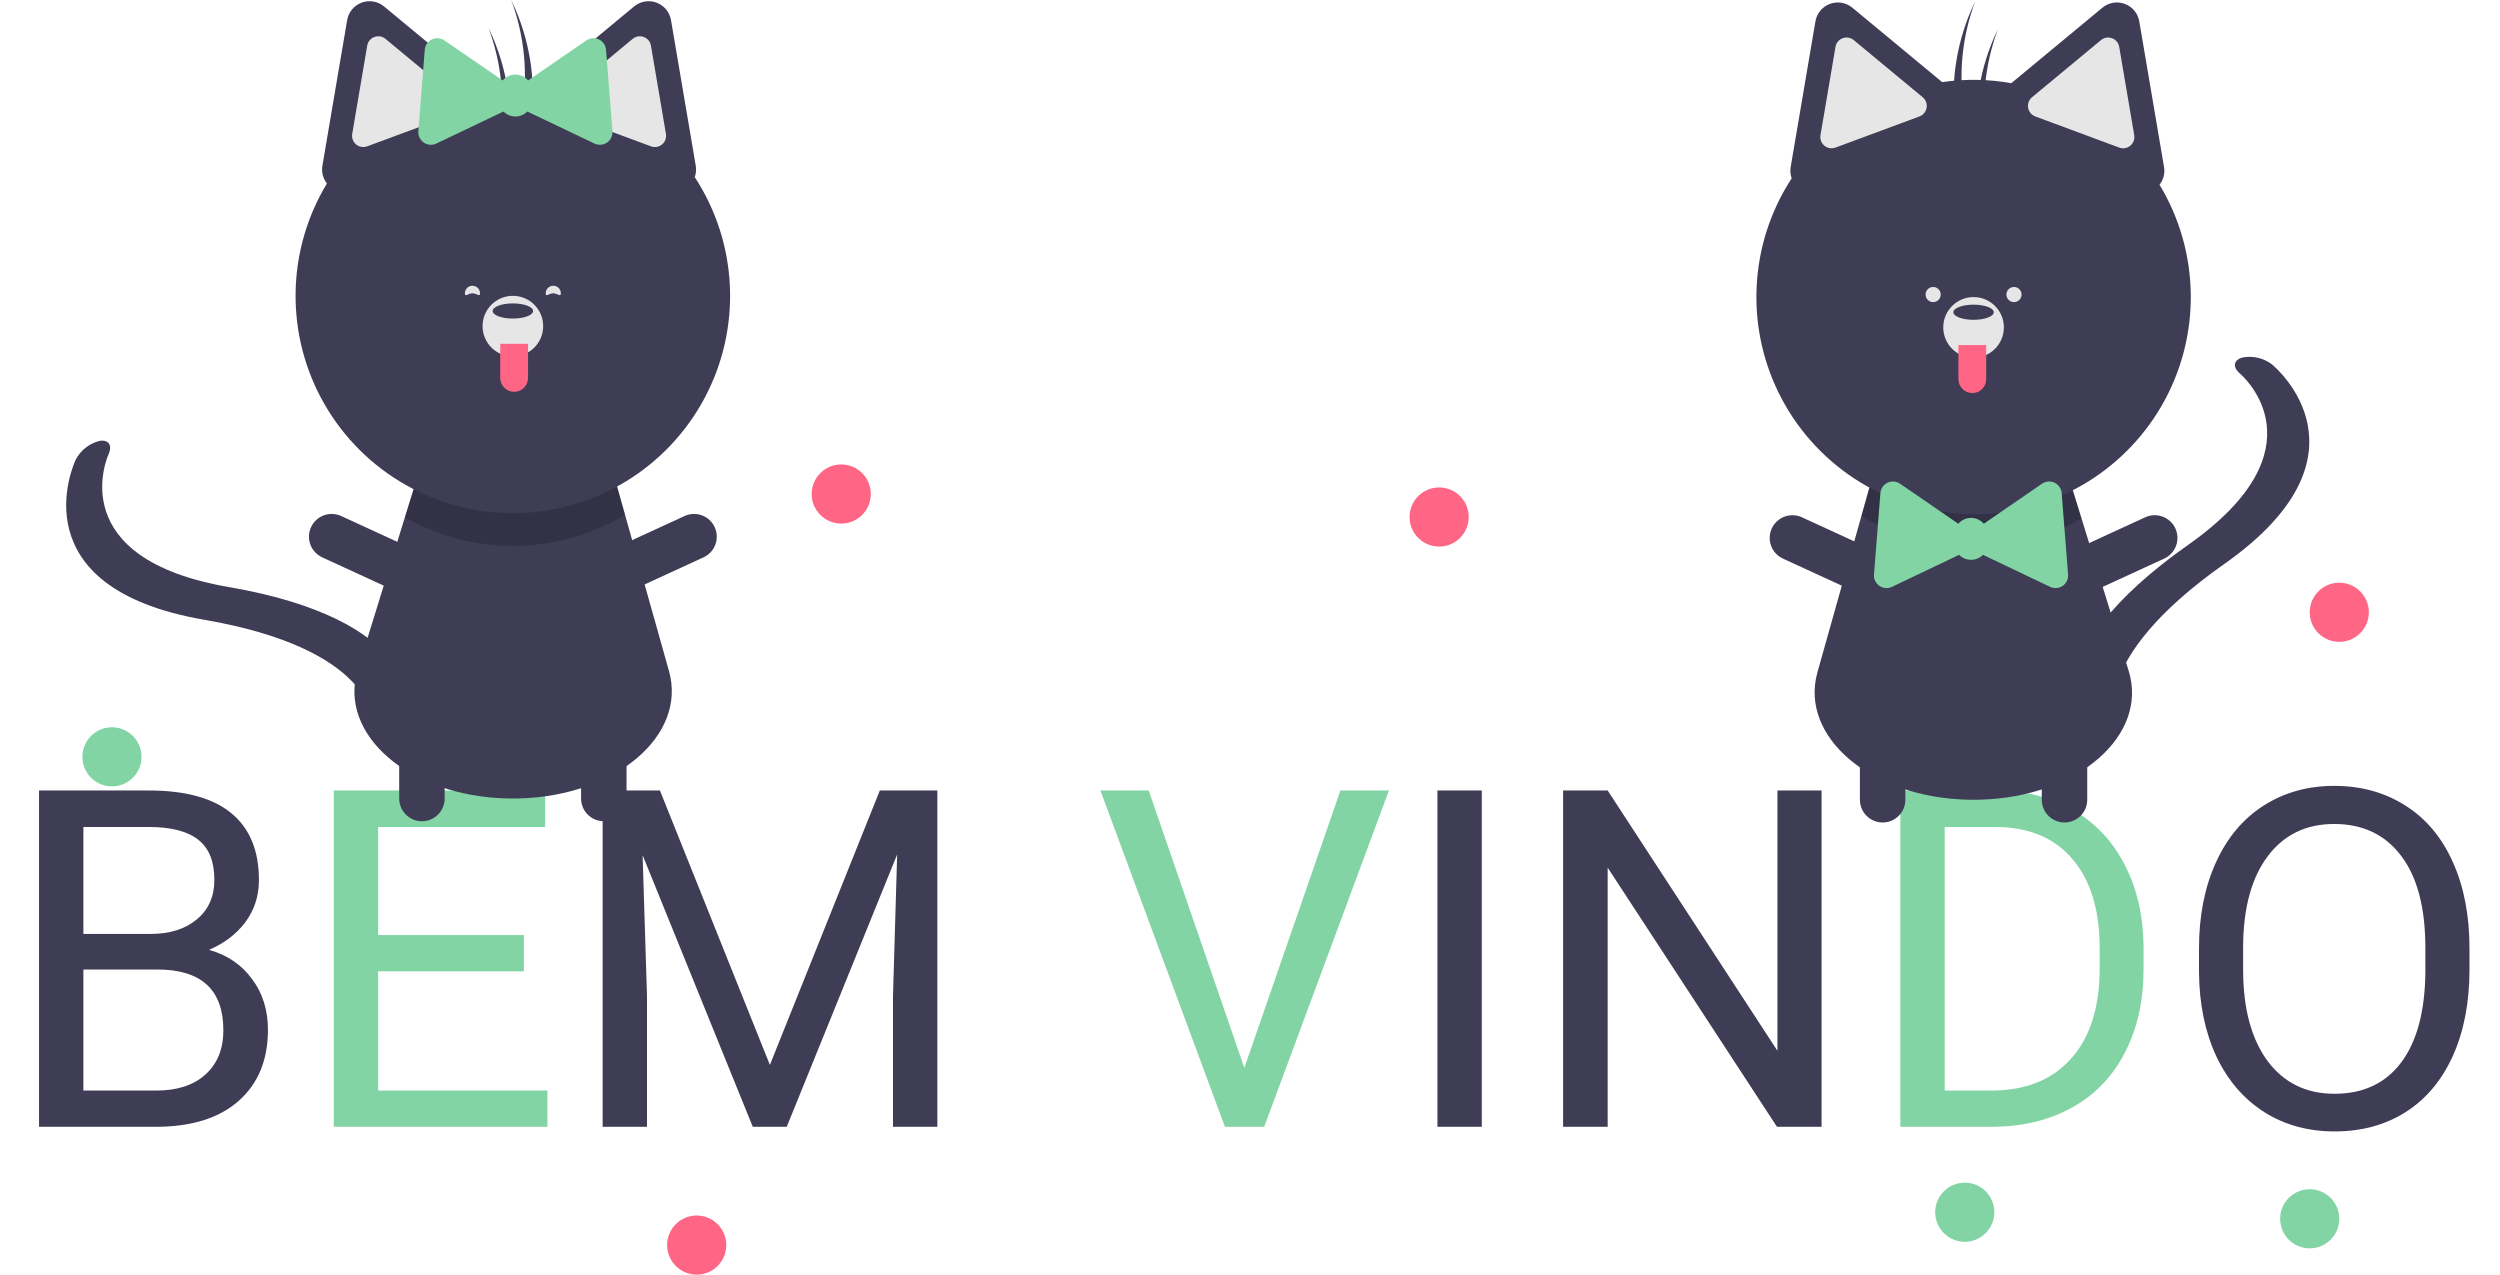 <svg width="761" height="388" viewBox="0 0 761 388" fill="none" xmlns="http://www.w3.org/2000/svg">
<path d="M11.883 343V240.625H45.352C56.461 240.625 64.805 242.922 70.383 247.516C76.008 252.109 78.82 258.906 78.82 267.906C78.82 272.688 77.461 276.93 74.742 280.633C72.023 284.289 68.32 287.125 63.633 289.141C69.164 290.688 73.523 293.641 76.711 298C79.945 302.312 81.562 307.469 81.562 313.469C81.562 322.656 78.586 329.875 72.633 335.125C66.68 340.375 58.266 343 47.391 343H11.883ZM25.383 295.117V331.961H47.672C53.953 331.961 58.898 330.344 62.508 327.109C66.164 323.828 67.992 319.328 67.992 313.609C67.992 301.281 61.289 295.117 47.883 295.117H25.383ZM25.383 284.289H45.773C51.68 284.289 56.391 282.812 59.906 279.859C63.469 276.906 65.25 272.898 65.25 267.836C65.25 262.211 63.609 258.133 60.328 255.602C57.047 253.023 52.055 251.734 45.352 251.734H25.383V284.289ZM200.883 240.625L234.352 324.156L267.82 240.625H285.328V343H271.828V303.133L273.094 260.102L239.484 343H229.148L195.609 260.312L196.945 303.133V343H183.445V240.625H200.883ZM451.055 343H437.555V240.625H451.055V343ZM554.484 343H540.914L489.375 264.109V343H475.805V240.625H489.375L541.055 319.867V240.625H554.484V343ZM751.711 295.117C751.711 305.148 750.023 313.914 746.648 321.414C743.273 328.867 738.492 334.562 732.305 338.5C726.117 342.438 718.898 344.406 710.648 344.406C702.586 344.406 695.438 342.438 689.203 338.5C682.969 334.516 678.117 328.867 674.648 321.555C671.227 314.195 669.469 305.688 669.375 296.031V288.648C669.375 278.805 671.086 270.109 674.508 262.562C677.93 255.016 682.758 249.25 688.992 245.266C695.273 241.234 702.445 239.219 710.508 239.219C718.711 239.219 725.93 241.211 732.164 245.195C738.445 249.133 743.273 254.875 746.648 262.422C750.023 269.922 751.711 278.664 751.711 288.648V295.117ZM738.281 288.508C738.281 276.367 735.844 267.062 730.969 260.594C726.094 254.078 719.273 250.82 710.508 250.82C701.977 250.82 695.25 254.078 690.328 260.594C685.453 267.062 682.945 276.062 682.805 287.594V295.117C682.805 306.883 685.266 316.141 690.188 322.891C695.156 329.594 701.977 332.945 710.648 332.945C719.367 332.945 726.117 329.781 730.898 323.453C735.68 317.078 738.141 307.961 738.281 296.102V288.508Z" fill="#3F3D56"/>
<path d="M159.469 295.68H115.102V331.961H166.641V343H101.602V240.625H165.938V251.734H115.102V284.641H159.469V295.68ZM378.773 325.07L408.023 240.625H422.789L384.82 343H372.867L334.969 240.625H349.664L378.773 325.07ZM578.461 343V240.625H607.359C616.266 240.625 624.141 242.594 630.984 246.531C637.828 250.469 643.102 256.07 646.805 263.336C650.555 270.602 652.453 278.945 652.5 288.367V294.906C652.5 304.562 650.625 313.023 646.875 320.289C643.172 327.555 637.852 333.133 630.914 337.023C624.023 340.914 615.984 342.906 606.797 343H578.461ZM591.961 251.734V331.961H606.164C616.57 331.961 624.656 328.727 630.422 322.258C636.234 315.789 639.141 306.578 639.141 294.625V288.648C639.141 277.023 636.398 268 630.914 261.578C625.477 255.109 617.742 251.828 607.711 251.734H591.961Z" fill="#82D4A4"/>
<path d="M602.445 243.431C601.884 243.439 601.322 243.447 600.753 243.447C600.184 243.447 599.623 243.439 599.062 243.431C569.304 242.755 547.736 224.162 553.226 204.655L566.613 157.066L569.996 145.024L629.973 146.047L633.617 157.827L647.965 204.193C654.04 223.808 632.472 242.755 602.445 243.431Z" fill="#3F3D56"/>
<path opacity="0.2" d="M633.617 157.827C623.391 163.673 611.79 166.684 600.012 166.55C588.234 166.416 576.704 163.142 566.613 157.066L569.997 145.024L629.973 146.047L633.617 157.827Z" fill="black"/>
<path d="M631.086 206.233C633.677 196.577 642.192 182.648 666.073 165.854C707.72 136.559 682.876 114.594 681.799 113.674C679.541 111.744 679.874 109.576 682.575 108.835C684.143 108.522 685.761 108.547 687.319 108.91C688.877 109.273 690.34 109.964 691.609 110.938C692.957 112.054 724.068 138.621 677.072 171.672C634.777 201.422 643.769 220.842 643.873 221.028C645.006 223.105 643.189 224.767 639.81 224.744C636.431 224.722 632.77 223.022 631.633 220.947C631.394 220.508 628.673 215.223 631.086 206.233Z" fill="#3F3D56"/>
<path d="M573.072 250.367C572.163 250.367 571.264 250.188 570.424 249.84C569.584 249.493 568.821 248.983 568.179 248.34C567.536 247.698 567.026 246.935 566.679 246.095C566.331 245.255 566.152 244.356 566.152 243.447V213.459C566.152 211.623 566.881 209.863 568.179 208.565C569.477 207.267 571.237 206.538 573.072 206.538C574.908 206.538 576.668 207.267 577.966 208.565C579.263 209.863 579.992 211.623 579.992 213.459V243.447C579.993 244.356 579.814 245.255 579.466 246.095C579.118 246.935 578.608 247.698 577.966 248.34C577.323 248.983 576.56 249.493 575.721 249.84C574.881 250.188 573.981 250.367 573.072 250.367V250.367Z" fill="#3F3D56"/>
<path d="M579.14 179.174C578.76 180 578.221 180.742 577.554 181.36C576.887 181.977 576.105 182.457 575.253 182.772C574.401 183.088 573.495 183.232 572.586 183.197C571.678 183.162 570.786 182.948 569.96 182.568L542.717 170.034C541.052 169.266 539.76 167.868 539.125 166.147C538.489 164.427 538.563 162.524 539.33 160.858C540.096 159.192 541.493 157.898 543.213 157.261C544.933 156.624 546.835 156.696 548.502 157.46L575.745 169.995C576.571 170.374 577.314 170.913 577.931 171.58C578.549 172.247 579.029 173.029 579.344 173.881C579.659 174.734 579.803 175.64 579.768 176.548C579.733 177.456 579.52 178.348 579.14 179.174V179.174Z" fill="#3F3D56"/>
<path d="M622.367 179.174C622.747 179.999 623.286 180.742 623.952 181.36C624.619 181.977 625.401 182.457 626.254 182.772C627.106 183.087 628.012 183.232 628.92 183.197C629.828 183.162 630.721 182.948 631.546 182.568L658.789 170.034C660.457 169.267 661.751 167.869 662.388 166.147C663.024 164.426 662.951 162.522 662.184 160.855C661.416 159.187 660.018 157.893 658.297 157.256C656.575 156.62 654.672 156.693 653.004 157.46L625.761 169.995C624.936 170.374 624.193 170.913 623.576 171.58C622.958 172.247 622.478 173.029 622.163 173.881C621.848 174.734 621.704 175.64 621.739 176.548C621.774 177.456 621.987 178.348 622.367 179.174V179.174Z" fill="#3F3D56"/>
<path d="M628.435 250.367C629.343 250.367 630.243 250.188 631.083 249.84C631.922 249.493 632.685 248.983 633.328 248.34C633.971 247.698 634.48 246.935 634.828 246.095C635.176 245.255 635.355 244.356 635.355 243.447V213.459C635.355 211.623 634.626 209.863 633.328 208.565C632.03 207.267 630.27 206.538 628.435 206.538C626.599 206.538 624.839 207.267 623.541 208.565C622.243 209.863 621.514 211.623 621.514 213.459V243.447C621.514 244.356 621.693 245.255 622.041 246.095C622.389 246.935 622.898 247.698 623.541 248.34C624.184 248.983 624.947 249.493 625.786 249.84C626.626 250.188 627.526 250.367 628.435 250.367V250.367Z" fill="#3F3D56"/>
<path d="M657.356 56.225C657.954 55.471 658.385 54.6 658.622 53.668C658.859 52.736 658.895 51.764 658.729 50.816L654.963 28.659L651.196 6.502C650.993 5.306 650.478 4.184 649.704 3.25C648.93 2.316 647.923 1.601 646.785 1.179C645.648 0.757 644.419 0.642 643.223 0.846C642.026 1.049 640.904 1.564 639.97 2.338L622.665 16.678L612.239 25.318C605.286 24.081 598.179 23.974 591.192 25L581.149 16.678L563.844 2.338C562.909 1.564 561.787 1.049 560.591 0.846C559.395 0.642 558.166 0.757 557.028 1.179C555.891 1.601 554.884 2.316 554.11 3.25C553.335 4.184 552.821 5.306 552.617 6.502L548.851 28.659L545.085 50.816C544.884 51.981 544.987 53.178 545.386 54.29C538.931 64.185 535.246 75.629 534.713 87.431C534.18 99.233 536.819 110.963 542.356 121.399C547.893 131.836 556.125 140.598 566.196 146.775C576.267 152.952 587.809 156.317 599.621 156.521C611.434 156.725 623.085 153.76 633.363 147.935C643.642 142.11 652.171 133.638 658.065 123.399C663.959 113.16 667.002 101.528 666.877 89.715C666.752 77.901 663.465 66.337 657.356 56.225V56.225Z" fill="#3F3D56"/>
<path d="M562.109 11.418C561.699 11.418 561.292 11.492 560.908 11.636C560.342 11.841 559.842 12.194 559.458 12.657C559.074 13.12 558.82 13.677 558.723 14.271L554.156 41.141C554.055 41.733 554.112 42.341 554.321 42.904C554.53 43.468 554.884 43.966 555.346 44.349C555.809 44.733 556.364 44.987 556.957 45.088C557.549 45.189 558.157 45.132 558.721 44.923L584.274 35.443C584.837 35.234 585.335 34.881 585.719 34.418C586.102 33.956 586.357 33.401 586.457 32.808C586.558 32.216 586.501 31.608 586.292 31.045C586.083 30.482 585.73 29.983 585.267 29.6L585.267 29.599L564.281 12.209C563.672 11.699 562.904 11.419 562.109 11.418V11.418Z" fill="#E6E6E6"/>
<path d="M641.704 11.418C640.91 11.419 640.141 11.699 639.532 12.209L618.547 29.6C618.084 29.983 617.731 30.482 617.522 31.045C617.313 31.608 617.256 32.216 617.357 32.808C617.457 33.401 617.712 33.956 618.095 34.418C618.479 34.881 618.977 35.234 619.54 35.443L645.093 44.923C645.657 45.132 646.265 45.189 646.857 45.088C647.449 44.987 648.005 44.733 648.467 44.349C648.93 43.966 649.284 43.468 649.493 42.904C649.702 42.341 649.759 41.733 649.658 41.141L645.091 14.271C644.993 13.677 644.74 13.12 644.356 12.657C643.972 12.194 643.472 11.841 642.906 11.636C642.522 11.492 642.115 11.418 641.704 11.418Z" fill="#E6E6E6"/>
<path d="M600.753 108.885C605.849 108.885 609.981 104.754 609.981 99.658C609.981 94.562 605.849 90.431 600.753 90.431C595.657 90.431 591.526 94.562 591.526 99.658C591.526 104.754 595.657 108.885 600.753 108.885Z" fill="#E6E6E6"/>
<path d="M600.753 97.351C604.151 97.351 606.905 96.318 606.905 95.044C606.905 93.77 604.151 92.737 600.753 92.737C597.356 92.737 594.602 93.77 594.602 95.044C594.602 96.318 597.356 97.351 600.753 97.351Z" fill="#3F3D56"/>
<path d="M596.14 105.04H604.598V115.421C604.598 115.976 604.489 116.526 604.276 117.039C604.064 117.552 603.752 118.018 603.359 118.411C602.967 118.804 602.5 119.115 601.987 119.328C601.474 119.54 600.924 119.65 600.369 119.65V119.65C599.247 119.65 598.172 119.204 597.379 118.411C596.585 117.618 596.14 116.542 596.14 115.421V105.04H596.14Z" fill="#FF6584"/>
<path d="M601.267 0.38C600.823 1.299 600.393 2.229 599.988 3.178C595.216 14.307 593.606 26.537 595.337 38.522C596.202 37.266 597.112 35.957 598.038 34.634C596.056 23.132 597.17 11.309 601.267 0.38V0.38Z" fill="#3F3D56"/>
<path d="M608.187 8.838C607.744 9.757 607.313 10.687 606.908 11.636C602.136 22.765 600.527 34.995 602.257 46.98C603.123 45.724 604.033 44.415 604.958 43.092C602.976 31.59 604.091 19.767 608.187 8.838V8.838Z" fill="#3F3D56"/>
<path d="M629.523 174.889L628.548 162.491L627.573 150.093C627.521 149.423 627.293 148.779 626.912 148.226C626.532 147.673 626.013 147.229 625.407 146.94C624.801 146.651 624.129 146.526 623.46 146.579C622.79 146.632 622.147 146.86 621.593 147.24L611.344 154.283L603.859 159.426C603.381 158.866 602.786 158.417 602.118 158.108C601.449 157.8 600.721 157.64 599.984 157.64C599.248 157.64 598.52 157.8 597.851 158.108C597.182 158.417 596.588 158.866 596.11 159.426L588.625 154.283L578.376 147.24C577.822 146.859 577.179 146.632 576.509 146.579C575.84 146.526 575.168 146.651 574.562 146.94C573.956 147.229 573.437 147.673 573.057 148.226C572.676 148.779 572.448 149.423 572.396 150.093L571.421 162.491L570.446 174.889C570.393 175.558 570.518 176.23 570.807 176.836C571.096 177.442 571.54 177.961 572.093 178.341C572.646 178.722 573.29 178.949 573.96 179.002C574.629 179.055 575.3 178.93 575.906 178.641L587.131 173.286L596.354 168.887C596.828 169.367 597.393 169.749 598.017 170.01C598.64 170.27 599.309 170.405 599.984 170.405C600.66 170.405 601.329 170.27 601.952 170.01C602.575 169.749 603.141 169.367 603.615 168.887L612.838 173.286L624.062 178.641C624.668 178.93 625.34 179.055 626.009 179.002C626.679 178.95 627.322 178.722 627.876 178.341C628.429 177.961 628.873 177.442 629.162 176.836C629.451 176.23 629.576 175.558 629.523 174.889V174.889Z" fill="#82D4A4"/>
<path d="M588.451 91.969C589.725 91.969 590.757 90.936 590.757 89.662C590.757 88.388 589.725 87.355 588.451 87.355C587.177 87.355 586.144 88.388 586.144 89.662C586.144 90.936 587.177 91.969 588.451 91.969Z" fill="#E6E6E6"/>
<path d="M613.056 91.969C614.33 91.969 615.363 90.936 615.363 89.662C615.363 88.388 614.33 87.355 613.056 87.355C611.782 87.355 610.75 88.388 610.75 89.662C610.75 90.936 611.782 91.969 613.056 91.969Z" fill="#E6E6E6"/>
<path d="M154.426 243.052C154.987 243.059 155.548 243.067 156.117 243.067C156.686 243.067 157.247 243.059 157.809 243.052C187.566 242.375 209.135 223.783 203.644 204.275L190.257 156.686L186.874 144.645L126.898 145.667L123.253 157.447L108.905 203.814C102.831 223.429 124.399 242.375 154.426 243.052Z" fill="#3F3D56"/>
<path opacity="0.2" d="M123.253 157.447C133.479 163.293 145.08 166.304 156.859 166.17C168.637 166.037 180.166 162.763 190.257 156.686L186.874 144.645L126.898 145.667L123.253 157.447Z" fill="black"/>
<path d="M118.5 200.213C112.026 192.595 98.37 183.649 69.599 178.688C19.422 170.032 32.478 139.548 33.058 138.256C34.273 135.545 33.044 133.728 30.286 134.214C28.734 134.602 27.283 135.317 26.03 136.312C24.777 137.306 23.751 138.557 23.021 139.981C22.279 141.566 5.529 178.891 62.148 188.653C113.105 197.444 113.287 218.844 113.273 219.056C113.138 221.419 115.491 222.143 118.536 220.677C121.58 219.211 124.161 216.108 124.301 213.746C124.329 213.247 124.527 207.305 118.5 200.213Z" fill="#3F3D56"/>
<path d="M183.798 249.987C184.707 249.987 185.607 249.808 186.447 249.461C187.286 249.113 188.049 248.603 188.692 247.961C189.334 247.318 189.844 246.555 190.192 245.715C190.54 244.876 190.719 243.976 190.719 243.067V213.079C190.716 211.245 189.986 209.487 188.689 208.191C187.391 206.895 185.632 206.167 183.798 206.167C181.964 206.167 180.205 206.895 178.908 208.191C177.61 209.487 176.88 211.245 176.878 213.079V243.067C176.878 243.976 177.057 244.876 177.405 245.715C177.752 246.555 178.262 247.318 178.905 247.961C179.547 248.603 180.31 249.113 181.15 249.461C181.99 249.808 182.889 249.987 183.798 249.987V249.987Z" fill="#3F3D56"/>
<path d="M177.731 178.794C178.111 179.62 178.649 180.363 179.316 180.98C179.983 181.598 180.765 182.078 181.617 182.393C182.47 182.708 183.376 182.852 184.284 182.817C185.192 182.782 186.084 182.569 186.91 182.189L214.153 169.655C214.98 169.275 215.723 168.737 216.342 168.07C216.96 167.403 217.441 166.621 217.757 165.768C218.073 164.915 218.217 164.009 218.182 163.1C218.148 162.191 217.934 161.298 217.554 160.472C217.174 159.646 216.635 158.903 215.967 158.285C215.3 157.668 214.517 157.188 213.664 156.873C212.811 156.558 211.904 156.414 210.995 156.45C210.087 156.485 209.194 156.7 208.368 157.081L181.125 169.615C180.299 169.995 179.557 170.534 178.939 171.201C178.322 171.867 177.842 172.649 177.527 173.502C177.212 174.354 177.067 175.26 177.102 176.168C177.137 177.076 177.351 177.969 177.731 178.794V178.794Z" fill="#3F3D56"/>
<path d="M134.503 178.794C134.124 179.62 133.585 180.363 132.918 180.98C132.251 181.598 131.469 182.078 130.617 182.393C129.764 182.708 128.858 182.852 127.95 182.817C127.042 182.782 126.15 182.569 125.324 182.189L98.081 169.655C97.254 169.275 96.511 168.737 95.892 168.07C95.274 167.403 94.793 166.621 94.477 165.768C94.162 164.915 94.017 164.009 94.052 163.1C94.087 162.191 94.3 161.298 94.68 160.472C95.06 159.646 95.599 158.903 96.267 158.285C96.934 157.668 97.717 157.188 98.57 156.873C99.423 156.558 100.33 156.414 101.239 156.45C102.148 156.485 103.04 156.7 103.866 157.081L131.109 169.615C131.935 169.995 132.677 170.534 133.295 171.201C133.912 171.867 134.392 172.649 134.707 173.502C135.023 174.354 135.167 175.26 135.132 176.168C135.097 177.076 134.883 177.969 134.503 178.794Z" fill="#3F3D56"/>
<path d="M128.436 249.987C127.527 249.987 126.627 249.808 125.787 249.461C124.948 249.113 124.185 248.603 123.542 247.961C122.9 247.318 122.39 246.555 122.042 245.715C121.694 244.876 121.515 243.976 121.515 243.067V213.079C121.518 211.245 122.248 209.487 123.545 208.191C124.843 206.895 126.602 206.167 128.436 206.167C130.27 206.167 132.029 206.895 133.326 208.191C134.624 209.487 135.354 211.245 135.356 213.079V243.067C135.356 243.976 135.177 244.876 134.829 245.715C134.482 246.555 133.972 247.318 133.329 247.961C132.687 248.603 131.924 249.113 131.084 249.461C130.244 249.808 129.344 249.987 128.436 249.987V249.987Z" fill="#3F3D56"/>
<path d="M211.484 53.91C211.883 52.798 211.987 51.601 211.786 50.437L208.02 28.28L204.253 6.123C204.05 4.926 203.535 3.805 202.761 2.87C201.987 1.936 200.98 1.222 199.842 0.8C198.705 0.378 197.476 0.263 196.279 0.466C195.083 0.669 193.961 1.184 193.027 1.958L175.722 16.299L165.679 24.621C158.692 23.595 151.585 23.702 144.632 24.938L134.206 16.299L116.9 1.958C115.966 1.184 114.844 0.669 113.648 0.466C112.452 0.263 111.223 0.378 110.085 0.8C108.947 1.222 107.941 1.936 107.167 2.87C106.392 3.805 105.878 4.926 105.674 6.123L101.908 28.28L98.141 50.437C97.975 51.384 98.012 52.356 98.248 53.288C98.485 54.22 98.917 55.092 99.515 55.845C93.398 65.96 90.104 77.529 89.975 89.348C89.846 101.168 92.887 112.806 98.781 123.051C104.676 133.297 113.209 141.776 123.492 147.605C133.775 153.434 145.432 156.401 157.25 156.197C169.069 155.993 180.617 152.625 190.692 146.444C200.767 140.263 209.002 131.494 214.539 121.051C220.076 110.608 222.714 98.872 222.176 87.064C221.639 75.256 217.947 63.808 211.484 53.91H211.484Z" fill="#3F3D56"/>
<path d="M192.589 11.83L171.604 29.22L171.603 29.221C171.141 29.604 170.787 30.102 170.578 30.665C170.369 31.229 170.312 31.837 170.413 32.429C170.514 33.021 170.769 33.577 171.152 34.039C171.535 34.502 172.033 34.855 172.597 35.064L198.15 44.543C198.713 44.752 199.322 44.809 199.914 44.709C200.506 44.608 201.062 44.353 201.524 43.97C201.987 43.587 202.34 43.088 202.549 42.525C202.758 41.962 202.815 41.353 202.715 40.761L198.147 13.892C198.05 13.298 197.796 12.741 197.412 12.278C197.028 11.815 196.528 11.462 195.963 11.256C195.578 11.113 195.171 11.039 194.761 11.038C193.967 11.04 193.198 11.32 192.589 11.83V11.83Z" fill="#E6E6E6"/>
<path d="M113.964 11.256C113.399 11.462 112.899 11.815 112.515 12.278C112.131 12.741 111.877 13.298 111.78 13.892L107.213 40.761C107.112 41.353 107.169 41.962 107.378 42.525C107.587 43.088 107.941 43.587 108.403 43.97C108.866 44.353 109.421 44.608 110.013 44.709C110.606 44.809 111.214 44.752 111.777 44.543L137.331 35.064C137.894 34.855 138.392 34.502 138.775 34.039C139.159 33.577 139.413 33.021 139.514 32.429C139.615 31.837 139.558 31.229 139.349 30.665C139.14 30.102 138.787 29.604 138.324 29.221L117.338 11.83C116.729 11.32 115.961 11.04 115.166 11.038C114.756 11.039 114.349 11.113 113.964 11.256Z" fill="#E6E6E6"/>
<path d="M156.117 108.505C161.213 108.505 165.344 104.374 165.344 99.278C165.344 94.182 161.213 90.051 156.117 90.051C151.021 90.051 146.89 94.182 146.89 99.278C146.89 104.374 151.021 108.505 156.117 108.505Z" fill="#E6E6E6"/>
<path d="M156.117 96.972C159.514 96.972 162.268 95.939 162.268 94.665C162.268 93.391 159.514 92.358 156.117 92.358C152.72 92.358 149.966 93.391 149.966 94.665C149.966 95.939 152.72 96.972 156.117 96.972Z" fill="#3F3D56"/>
<path d="M156.501 119.27C155.946 119.27 155.396 119.161 154.883 118.948C154.37 118.736 153.904 118.424 153.511 118.032C153.118 117.639 152.807 117.173 152.594 116.66C152.382 116.146 152.272 115.597 152.272 115.041V104.661H160.73V115.041C160.73 115.597 160.621 116.146 160.409 116.66C160.196 117.173 159.885 117.639 159.492 118.032C159.099 118.424 158.633 118.736 158.12 118.948C157.607 119.161 157.057 119.27 156.501 119.27V119.27Z" fill="#FF6584"/>
<path d="M155.604 0C156.047 0.92 156.478 1.849 156.883 2.798C161.655 13.927 163.264 26.157 161.533 38.142C160.668 36.886 159.758 35.577 158.832 34.254C160.814 22.752 159.7 10.929 155.604 0V0Z" fill="#3F3D56"/>
<path d="M148.683 8.458C149.127 9.378 149.558 10.308 149.963 11.256C154.735 22.386 156.344 34.615 154.613 46.6C153.748 45.344 152.838 44.036 151.912 42.712C153.894 31.21 152.78 19.388 148.683 8.458V8.458Z" fill="#3F3D56"/>
<path d="M127.347 39.947L128.322 27.549L129.297 15.151C129.35 14.482 129.578 13.838 129.958 13.285C130.338 12.731 130.858 12.288 131.464 11.998C132.07 11.709 132.741 11.585 133.411 11.637C134.08 11.69 134.724 11.918 135.277 12.298L145.527 19.342L153.011 24.485C153.49 23.925 154.084 23.475 154.753 23.167C155.422 22.858 156.149 22.699 156.886 22.699C157.623 22.699 158.35 22.858 159.019 23.167C159.688 23.475 160.282 23.925 160.761 24.485L168.245 19.342L178.495 12.298C179.048 11.918 179.692 11.69 180.361 11.637C181.031 11.585 181.702 11.709 182.308 11.998C182.914 12.288 183.434 12.731 183.814 13.285C184.194 13.838 184.422 14.482 184.475 15.151L185.45 27.549L186.425 39.947C186.477 40.617 186.353 41.288 186.064 41.894C185.774 42.5 185.331 43.02 184.778 43.4C184.224 43.78 183.58 44.008 182.911 44.061C182.242 44.113 181.57 43.989 180.964 43.7L169.739 38.345L160.517 33.945C160.042 34.426 159.477 34.808 158.854 35.068C158.23 35.329 157.562 35.463 156.886 35.463C156.21 35.463 155.542 35.329 154.918 35.068C154.295 34.808 153.73 34.426 153.255 33.945L144.033 38.345L132.808 43.7C132.202 43.989 131.531 44.113 130.861 44.061C130.192 44.008 129.548 43.78 128.995 43.4C128.441 43.02 127.998 42.5 127.708 41.894C127.419 41.288 127.295 40.617 127.347 39.947V39.947Z" fill="#82D4A4"/>
<path d="M166.113 89.282C166.113 90.556 167.146 89.282 168.42 89.282C169.694 89.282 170.727 90.556 170.727 89.282C170.725 88.671 170.482 88.086 170.049 87.654C169.617 87.223 169.031 86.98 168.42 86.98C167.809 86.98 167.223 87.223 166.79 87.654C166.358 88.086 166.114 88.671 166.113 89.282V89.282Z" fill="#E6E6E6"/>
<path d="M146.121 89.282C146.121 90.556 145.088 89.282 143.814 89.282C142.54 89.282 141.507 90.556 141.507 89.282C141.509 88.671 141.752 88.086 142.185 87.654C142.617 87.223 143.203 86.98 143.814 86.98C144.425 86.98 145.011 87.223 145.444 87.654C145.876 88.086 146.12 88.671 146.121 89.282V89.282Z" fill="#E6E6E6"/>
<path d="M256.076 159.379C261.046 159.379 265.076 155.35 265.076 150.379C265.076 145.409 261.046 141.379 256.076 141.379C251.105 141.379 247.076 145.409 247.076 150.379C247.076 155.35 251.105 159.379 256.076 159.379Z" fill="#FF6584"/>
<path d="M34.076 239.379C39.046 239.379 43.076 235.35 43.076 230.379C43.076 225.409 39.046 221.379 34.076 221.379C29.105 221.379 25.076 225.409 25.076 230.379C25.076 235.35 29.105 239.379 34.076 239.379Z" fill="#82D4A4"/>
<path d="M212.076 388C217.046 388 221.076 383.971 221.076 379C221.076 374.029 217.046 370 212.076 370C207.105 370 203.076 374.029 203.076 379C203.076 383.971 207.105 388 212.076 388Z" fill="#FF6584"/>
<path d="M438.076 166.379C443.046 166.379 447.076 162.35 447.076 157.379C447.076 152.409 443.046 148.379 438.076 148.379C433.105 148.379 429.076 152.409 429.076 157.379C429.076 162.35 433.105 166.379 438.076 166.379Z" fill="#FF6584"/>
<path d="M703.076 380C708.046 380 712.076 375.971 712.076 371C712.076 366.029 708.046 362 703.076 362C698.105 362 694.076 366.029 694.076 371C694.076 375.971 698.105 380 703.076 380Z" fill="#82D4A4"/>
<path d="M712.076 195.379C717.046 195.379 721.076 191.35 721.076 186.379C721.076 181.409 717.046 177.379 712.076 177.379C707.105 177.379 703.076 181.409 703.076 186.379C703.076 191.35 707.105 195.379 712.076 195.379Z" fill="#FF6584"/>
<path d="M598.076 378C603.046 378 607.076 373.971 607.076 369C607.076 364.029 603.046 360 598.076 360C593.105 360 589.076 364.029 589.076 369C589.076 373.971 593.105 378 598.076 378Z" fill="#82D4A4"/>
</svg>

